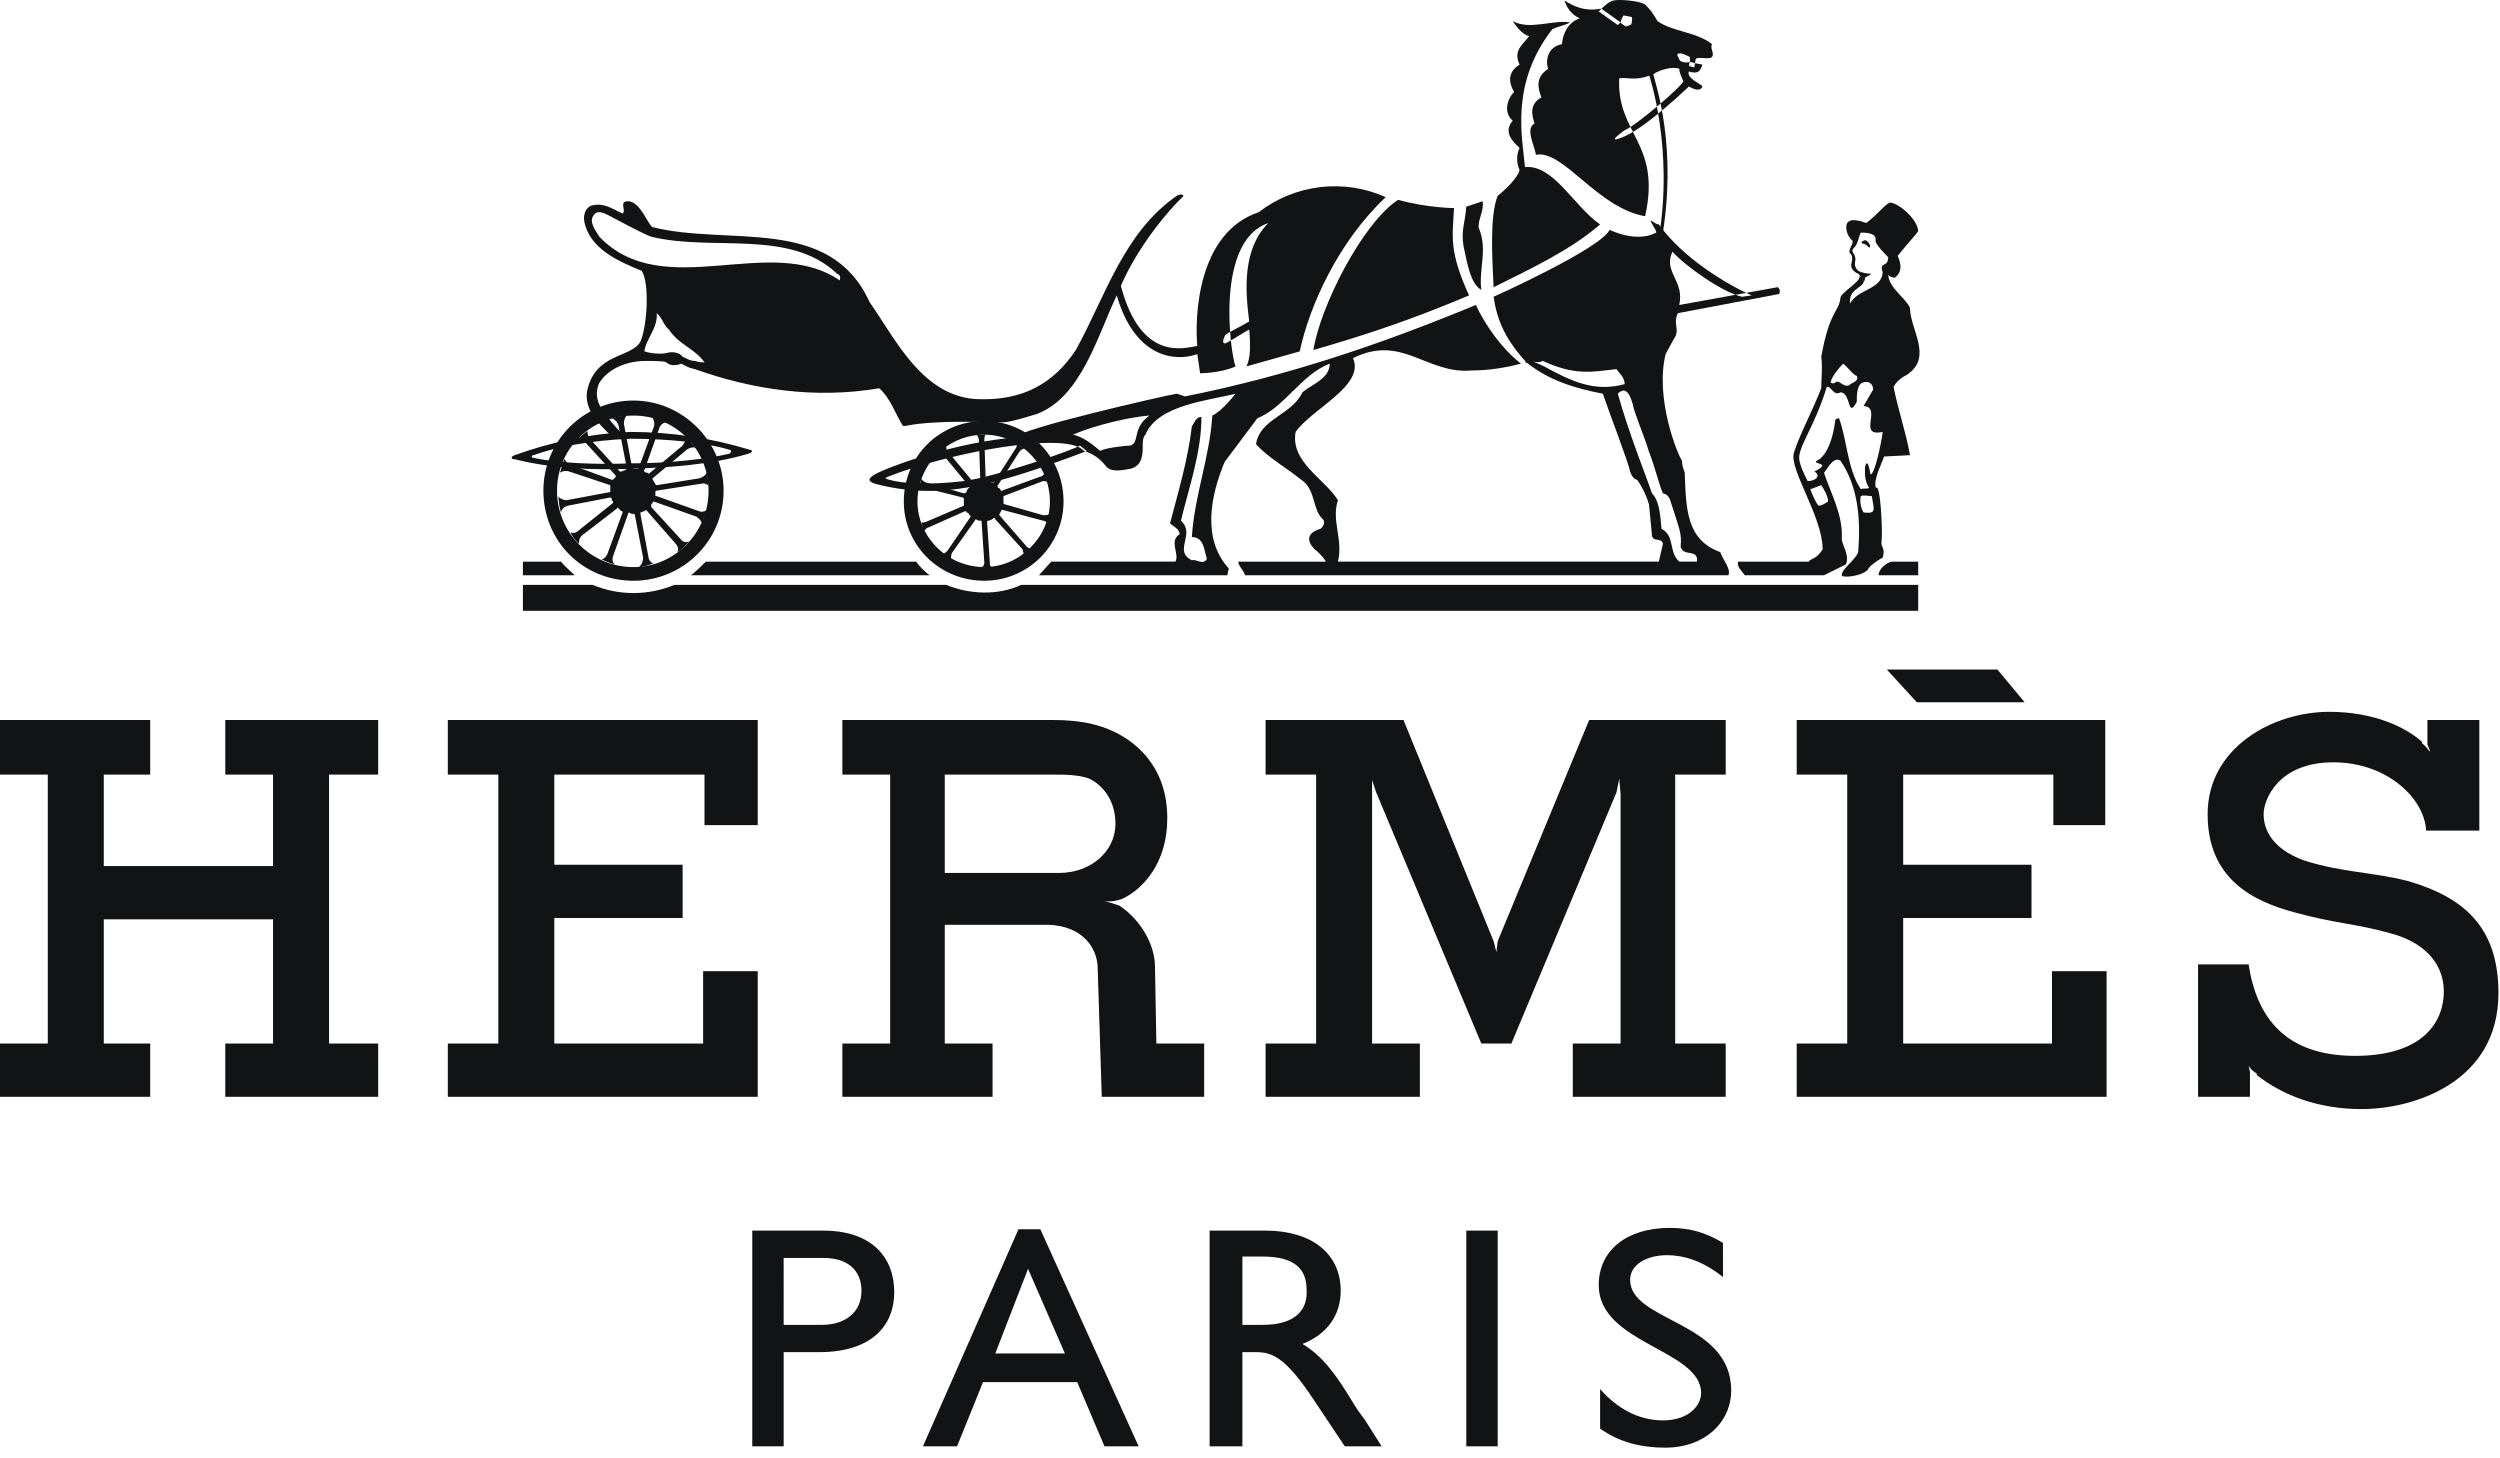 <svg width="96" height="56" viewBox="0 0 96 56" fill="none" xmlns="http://www.w3.org/2000/svg">
<path fill-rule="evenodd" clip-rule="evenodd" d="M0 27.648H5.768V29.745H3.985V33.258H10.485V29.745H8.651V27.648H14.522V29.745H12.635V40.073H14.522V42.118H8.651V40.073H10.485V35.302H3.985V40.073H5.768V42.118H0V40.073H1.835V29.745H0V27.648ZM68.993 27.648H80.842V31.686H78.849V29.745H73.082V33.206H78.01V35.25H73.082V40.073H78.797V37.295H80.893V42.118H68.993V40.073H70.933V29.745H68.993V27.648ZM17.196 27.648H29.097V31.686H27.052V29.745H21.285V33.206H26.213V35.25H21.285V40.073H27V37.295H29.097V42.118H17.196V40.073H19.136V29.745H17.196V27.648ZM72.453 25.709H76.7L77.748 26.967H73.607L72.453 25.709ZM92.48 33.835C91.011 33.467 90.016 33.52 88.495 33.048C87.184 32.577 86.923 31.79 86.923 31.265C86.923 30.689 87.499 29.273 89.596 29.273C91.694 29.273 93.109 30.689 93.162 31.894H95.206V27.648H93.213V28.593L93.319 28.854C93.265 28.854 93.213 28.697 93.004 28.54V28.488C92.427 27.963 91.222 27.334 89.439 27.334C87.29 27.334 84.773 28.697 84.773 31.265C84.773 33.782 86.555 34.621 88.129 35.04C89.649 35.46 90.435 35.46 91.745 35.826C93.004 36.141 93.843 36.927 93.843 38.081C93.843 39.129 93.162 40.545 90.435 40.545C87.761 40.545 86.66 39.077 86.346 37.032H84.405V42.117H86.398V41.173L86.346 40.911C86.346 40.911 86.398 41.068 86.66 41.225V41.279C87.655 42.065 89.019 42.589 90.696 42.589C92.636 42.589 95.94 41.593 95.94 38.133C95.94 35.618 94.629 34.464 92.48 33.835ZM64.327 40.073V29.745H66.267V27.648H61.024L57.512 36.141L57.46 36.561L57.355 36.141L53.894 27.648H48.599V29.745H50.539V40.073H48.599V42.118H54.523V40.073H52.688V29.955L52.846 30.428L56.883 40.073H58.037L62.073 30.428L62.178 29.902L62.23 30.479V40.073H60.395V42.118H66.267V40.073H64.327ZM22.072 22.091H20.079V21.567H21.548C21.6 21.672 21.914 21.934 22.072 22.091ZM72.139 22.091C72.139 21.882 72.348 21.672 72.611 21.567H73.659V22.091H72.139ZM39.215 22.458C38.324 22.878 37.223 22.825 36.331 22.458H25.899C25.401 22.666 24.866 22.773 24.326 22.773C23.786 22.773 23.252 22.666 22.753 22.458H20.079V23.454H73.659V22.458H39.215ZM26.528 22.091C26.686 21.986 27.052 21.62 27.104 21.567H35.178C35.283 21.725 35.545 21.987 35.702 22.091H26.528ZM37.8 21.776C39.163 21.776 40.316 20.623 40.316 19.26C40.316 17.845 39.163 16.691 37.8 16.691C37.119 16.692 36.466 16.963 35.984 17.445C35.503 17.926 35.232 18.579 35.231 19.26C35.231 20.623 36.384 21.776 37.8 21.776V22.301C36.069 22.301 34.706 20.938 34.706 19.26C34.706 17.53 36.069 16.167 37.8 16.167C39.477 16.167 40.84 17.53 40.84 19.26C40.839 20.066 40.519 20.839 39.949 21.41C39.379 21.98 38.606 22.3 37.8 22.301V21.776ZM27.786 18.841C27.786 16.953 26.213 15.381 24.326 15.381C22.386 15.381 20.866 16.953 20.866 18.841C20.866 20.781 22.386 22.301 24.326 22.301C26.213 22.301 27.786 20.781 27.786 18.841H27.209C27.209 20.466 25.898 21.777 24.326 21.777C23.94 21.778 23.558 21.702 23.201 21.555C22.845 21.407 22.521 21.191 22.248 20.919C21.976 20.646 21.759 20.322 21.612 19.965C21.465 19.609 21.389 19.227 21.39 18.841C21.39 17.216 22.701 15.958 24.326 15.958C24.704 15.957 25.08 16.03 25.43 16.175C25.781 16.32 26.099 16.532 26.367 16.8C26.635 17.068 26.847 17.386 26.992 17.736C27.136 18.087 27.21 18.462 27.209 18.841H27.786Z" fill="#121314"/>
<path fill-rule="evenodd" clip-rule="evenodd" d="M39.425 20.99L38.377 19.784V19.732C38.429 19.68 38.429 19.627 38.481 19.575L40.054 19.994C40.106 19.994 40.211 20.046 40.211 20.099C40.211 20.046 40.264 19.837 40.316 19.732C40.264 19.784 40.158 19.784 40.054 19.784L38.586 19.365C38.533 19.365 38.533 19.312 38.533 19.312V19.05L40.054 18.473C40.054 18.473 40.211 18.473 40.211 18.525C40.211 18.473 40.106 18.211 40.106 18.159C40.106 18.211 40.001 18.316 39.949 18.316L40.054 18.263L38.481 18.84C38.481 18.892 38.481 18.84 38.429 18.84C38.427 18.813 38.415 18.787 38.396 18.768C38.377 18.748 38.351 18.737 38.324 18.735C38.324 18.682 38.271 18.63 38.324 18.63L39.163 17.319C39.215 17.267 39.32 17.214 39.372 17.214C39.319 17.214 39.11 17.057 39.005 17.004C39.058 17.004 39.058 17.162 39.005 17.214L38.166 18.525H38.062C38.062 18.525 37.956 18.473 37.904 18.473C37.904 18.473 37.851 18.473 37.851 18.42L37.799 16.9C37.799 16.795 37.799 16.69 37.904 16.69H37.485C37.538 16.69 37.59 16.847 37.59 16.9L37.643 18.42C37.643 18.473 37.59 18.473 37.59 18.473C37.59 18.473 37.485 18.525 37.432 18.578C37.432 18.578 37.38 18.578 37.38 18.525L36.384 17.319C36.331 17.267 36.331 17.162 36.331 17.109C36.279 17.162 36.069 17.319 36.017 17.372C36.069 17.372 36.175 17.424 36.227 17.477L37.223 18.682V18.735C37.17 18.735 37.117 18.84 37.117 18.892C37.117 18.892 37.065 18.945 37.012 18.945L35.545 18.525C35.44 18.473 35.387 18.42 35.387 18.368C35.387 18.42 35.282 18.682 35.282 18.735C35.282 18.735 35.44 18.682 35.492 18.735L36.96 19.102C37.012 19.102 37.012 19.154 37.012 19.154V19.417L35.545 20.046C35.492 20.046 35.387 20.098 35.387 20.046C35.387 20.098 35.44 20.308 35.492 20.413C35.492 20.36 35.597 20.256 35.649 20.256L37.065 19.626C37.117 19.626 37.117 19.679 37.117 19.679C37.17 19.679 37.223 19.731 37.223 19.784C37.275 19.784 37.275 19.837 37.275 19.837L36.384 21.147C36.331 21.2 36.279 21.252 36.226 21.252C36.279 21.305 36.488 21.462 36.541 21.462C36.488 21.462 36.541 21.304 36.541 21.252L37.432 19.994C37.432 19.941 37.484 19.941 37.484 19.941C37.537 19.994 37.589 19.994 37.642 19.994C37.694 19.994 37.694 19.994 37.694 20.046L37.799 21.619C37.799 21.672 37.746 21.776 37.694 21.776H38.113C38.008 21.776 38.008 21.672 38.008 21.567L37.904 20.046C37.904 19.994 37.956 19.994 37.956 19.994C38.008 19.994 38.113 19.941 38.166 19.889C38.166 19.889 38.218 19.889 38.218 19.941L39.267 21.095C39.267 21.147 39.319 21.252 39.319 21.305L39.581 21.043C39.529 21.096 39.425 20.99 39.425 20.99ZM24.221 16.848C25.689 16.848 27.157 17.006 27.996 17.268C28.1 17.268 28.1 17.372 27.996 17.425C27.104 17.635 25.636 17.792 24.273 17.792C22.91 17.845 21.442 17.792 20.498 17.582C20.394 17.582 20.394 17.477 20.498 17.477C21.338 17.163 22.753 16.901 24.221 16.848V16.586C22.648 16.639 21.075 17.006 19.765 17.478C19.607 17.53 19.607 17.635 19.765 17.635C21.233 18.002 22.753 18.055 24.273 18.002C25.741 17.949 27.314 17.845 28.73 17.425C28.939 17.372 28.887 17.268 28.782 17.268C27.303 16.817 25.767 16.588 24.221 16.586V16.848Z" fill="#121314"/>
<path fill-rule="evenodd" clip-rule="evenodd" d="M39.792 15.905C39.425 16.01 38.795 16.219 38.481 16.219C38.219 16.219 36.909 16.167 36.017 16.219C34.811 16.271 34.706 16.429 34.654 16.324C34.392 15.905 34.182 15.276 33.763 14.909C31.299 15.328 28.887 14.961 26.686 14.175V13.86C26.843 13.913 26.948 13.913 27.052 13.913C26.686 13.389 26.056 13.231 25.689 12.654C25.479 12.497 25.427 12.182 25.217 12.025C25.27 12.602 24.798 13.021 24.745 13.493C25.06 13.598 25.479 13.598 25.637 13.545C25.846 13.493 26.109 13.545 26.214 13.703C26.371 13.755 26.476 13.86 26.686 13.86V14.175C26.423 14.122 26.371 14.07 26.161 13.965C25.899 14.07 25.69 14.018 25.584 13.913C25.532 13.86 25.008 13.86 24.798 13.86C24.116 13.86 23.383 14.122 23.015 14.699C22.858 15.014 22.91 15.381 23.068 15.643C23.173 15.8 23.645 16.482 23.959 16.691L23.539 16.796C22.91 16.219 22.438 15.695 22.544 15.014C22.858 13.546 24.221 13.755 24.588 13.127C24.85 12.55 24.955 10.872 24.64 10.4C23.749 10.033 22.649 9.561 22.438 8.513C22.386 8.251 22.491 7.936 22.753 7.884C23.225 7.779 23.539 8.041 23.907 8.198C24.064 8.093 23.749 7.727 24.116 7.727C24.588 7.727 24.902 8.67 25.06 8.723L25.008 9.09C24.693 8.985 23.539 8.356 23.435 8.303C23.225 8.198 22.963 8.041 22.806 8.251C22.596 8.513 22.858 8.828 23.015 9.09C25.479 11.658 29.569 8.932 32.242 10.767C32.295 10.61 32.242 10.557 32.137 10.505C30.302 8.775 27.366 9.667 25.008 9.09L25.06 8.723C27.996 9.457 31.876 8.251 33.396 11.607C34.392 13.022 35.44 15.276 37.589 15.329C39.319 15.381 40.473 14.7 41.312 13.441C42.465 11.345 43.147 8.933 45.191 7.517C45.401 7.412 45.506 7.517 45.401 7.57C44.405 8.566 43.513 9.877 43.042 10.978C43.828 13.966 45.558 13.337 45.977 13.284C45.872 12.183 45.977 8.933 48.337 8.147C49.021 7.619 49.837 7.287 50.695 7.185C51.553 7.084 52.423 7.217 53.212 7.57C51.377 9.3 50.277 11.764 49.91 13.494L47.865 14.07C48.022 13.756 48.022 13.232 47.97 12.655C47.761 12.76 47.551 12.917 47.079 13.179C46.869 13.232 47.026 12.917 47.026 12.917C47.026 12.813 47.55 12.603 47.97 12.341C47.812 11.135 47.708 9.562 48.703 8.566C46.659 9.248 47.236 13.546 47.445 14.071C46.868 14.333 46.083 14.333 46.083 14.333L45.977 13.599C45.086 13.914 43.566 13.704 42.884 11.345C42.151 12.864 41.522 15.276 39.792 15.905ZM71.772 9.509C71.667 9.404 71.614 9.352 71.51 9.352C71.456 9.299 71.51 9.247 71.562 9.247C71.614 9.194 71.719 9.247 71.772 9.352C71.824 9.404 71.824 9.509 71.772 9.509Z" fill="#121314"/>
<path fill-rule="evenodd" clip-rule="evenodd" d="M24.85 19.627L25.951 20.886C26.056 20.991 26.056 21.148 26.003 21.201C26.161 21.148 26.371 20.886 26.475 20.781C26.422 20.833 26.213 20.834 26.161 20.728L25.008 19.47V19.365L25.06 19.312C25.06 19.26 25.112 19.26 25.112 19.26L26.737 19.837C26.895 19.942 26.947 20.047 26.947 20.099C27 19.994 27.104 19.68 27.157 19.575C27.104 19.628 26.947 19.68 26.842 19.628L25.217 19.051C25.165 19.051 25.165 19.051 25.165 18.999V18.893C25.165 18.841 25.217 18.841 25.217 18.841L26.895 18.579C27.104 18.526 27.209 18.631 27.209 18.684C27.209 18.579 27.157 18.212 27.157 18.107C27.157 18.16 27.052 18.317 26.842 18.369L25.217 18.631C25.165 18.631 25.165 18.579 25.165 18.579C25.112 18.526 25.112 18.474 25.06 18.421V18.369L26.371 17.268C26.528 17.163 26.685 17.163 26.737 17.216C26.633 17.11 26.423 16.848 26.318 16.744C26.371 16.796 26.318 16.953 26.213 17.11L24.955 18.159C24.902 18.212 24.902 18.212 24.902 18.159C24.85 18.159 24.797 18.159 24.745 18.106C24.745 18.106 24.693 18.054 24.745 18.054L25.322 16.429C25.341 16.373 25.376 16.323 25.423 16.286C25.469 16.249 25.525 16.226 25.584 16.219C25.479 16.167 25.112 16.009 25.007 16.009C25.059 16.009 25.165 16.219 25.112 16.376L24.535 17.949C24.535 18.002 24.483 18.002 24.483 18.002H24.325L24.272 17.949L23.958 16.271C23.958 16.062 24.063 15.957 24.063 15.957C23.958 15.957 23.643 16.01 23.486 16.062C23.538 16.062 23.696 16.167 23.748 16.324L24.063 17.949C24.063 18.002 24.063 18.002 24.01 18.055C23.958 18.055 23.906 18.107 23.853 18.107H23.8L22.649 16.848C22.544 16.691 22.544 16.534 22.596 16.534C22.491 16.586 22.229 16.796 22.177 16.901C22.23 16.901 22.387 16.901 22.492 17.006L23.645 18.264V18.317L23.54 18.422H23.488L21.915 17.845C21.757 17.793 21.653 17.636 21.705 17.583C21.6 17.741 21.548 18.055 21.495 18.16C21.548 18.107 21.705 18.055 21.862 18.107L23.435 18.631V18.893L21.757 19.208C21.6 19.208 21.443 19.103 21.443 19.05C21.443 19.208 21.496 19.575 21.548 19.68C21.548 19.627 21.601 19.47 21.81 19.418L23.435 19.103C23.435 19.103 23.488 19.103 23.488 19.155C23.488 19.208 23.488 19.208 23.54 19.261V19.313L22.23 20.361C22.072 20.519 21.915 20.466 21.915 20.414C21.915 20.571 22.177 20.834 22.23 20.886C22.23 20.834 22.23 20.676 22.335 20.571L23.698 19.523C23.698 19.47 23.698 19.47 23.75 19.523L23.855 19.628C23.908 19.628 23.908 19.628 23.908 19.681L23.331 21.253C23.278 21.41 23.122 21.515 23.069 21.463C23.174 21.515 23.489 21.672 23.646 21.672C23.541 21.672 23.489 21.515 23.541 21.358L24.118 19.733C24.118 19.733 24.118 19.681 24.171 19.681C24.223 19.733 24.275 19.733 24.328 19.733C24.328 19.733 24.38 19.733 24.38 19.785L24.695 21.41C24.695 21.62 24.59 21.725 24.538 21.777C24.695 21.777 25.01 21.672 25.115 21.62C25.062 21.672 24.905 21.515 24.905 21.41L24.591 19.732V19.68C24.643 19.68 24.696 19.627 24.748 19.627C24.798 19.575 24.798 19.575 24.85 19.627ZM71.038 9.718C70.984 9.666 71.038 9.614 71.038 9.561C71.09 9.403 71.142 9.403 71.142 9.247C70.88 9.037 70.827 8.617 70.984 8.513C71.142 8.355 71.666 8.565 71.666 8.565C72.138 8.198 72.296 7.936 72.558 7.779C72.924 7.779 73.658 8.46 73.658 8.88C73.553 9.037 73.291 9.299 72.872 9.823C73.029 10.19 73.029 10.453 72.767 10.662C72.715 10.662 72.609 10.662 72.504 10.557C72.558 11.081 73.134 11.396 73.344 11.816C73.344 12.655 74.235 13.703 73.239 14.384C73.029 14.489 72.819 14.646 72.715 14.856C72.872 15.695 73.187 16.586 73.344 17.478L72.348 17.53C72.244 17.845 71.929 18.421 72.034 18.736C72.034 18.736 71.981 18.683 72.087 18.736C72.245 18.946 72.296 20.676 72.245 20.833C72.245 21.043 72.402 21.043 72.297 21.41C72.192 21.462 71.773 21.724 71.72 21.882C71.457 22.144 70.724 22.197 70.724 22.091C70.724 21.829 71.248 21.514 71.354 21.2C71.458 19.942 71.354 18.683 70.672 17.687C70.41 17.53 70.2 17.949 70.042 18.159C70.305 18.945 70.777 19.784 70.724 20.675C70.724 20.938 71.039 21.305 70.882 21.671L70.042 22.091H67.001C66.897 21.933 66.687 21.776 66.74 21.567H69.465C69.465 21.462 69.728 21.514 69.99 21.095C69.99 19.837 68.678 18.002 68.889 17.372C69.151 16.586 69.518 15.957 69.937 14.909L70.147 14.856C69.675 16.429 68.993 17.216 69.098 17.687C69.151 17.949 69.256 18.159 69.413 18.474L69.518 18.788C69.57 18.945 69.727 19.312 69.832 19.417C69.99 19.417 70.095 19.312 70.199 19.26C70.199 19.05 70.041 18.788 69.936 18.63L69.518 18.788L69.413 18.474C69.727 18.474 69.936 18.264 69.675 18.106C70.409 17.74 69.518 17.844 69.779 17.687C70.199 17.478 70.409 16.691 70.461 16.219C70.461 16.114 70.513 16.062 70.619 16.062C70.933 16.901 70.933 18.002 71.457 18.788V19.05C71.405 19.26 71.457 19.522 71.562 19.679C72.034 19.731 71.982 19.626 71.877 19.05C71.772 19.05 71.562 18.998 71.457 19.05V18.788C71.511 18.735 71.72 18.788 71.772 18.735C71.614 18.474 71.614 18.264 71.614 18.002C71.614 17.844 71.719 17.53 71.824 18.212C71.982 18.264 72.244 17.005 72.296 16.586C71.3 16.796 72.296 15.643 71.562 15.591L71.929 14.961C71.929 14.752 71.772 14.594 71.51 14.699L71.3 14.437C71.142 14.384 70.986 14.122 70.776 13.965C70.619 14.122 70.357 14.437 70.304 14.646C70.252 14.699 70.409 14.751 70.462 14.699C70.62 14.542 70.724 14.856 70.986 14.804C71.09 14.699 71.405 14.646 71.3 14.437L71.51 14.699C71.3 14.804 71.3 15.171 71.3 15.433C70.933 16.115 71.09 15.066 70.671 15.066C70.409 15.224 70.304 14.804 70.147 14.856L69.937 14.909C69.937 14.542 69.99 14.123 69.937 13.703C70.252 11.921 70.619 11.973 70.671 11.449C70.671 11.239 71.457 10.82 71.406 10.61C71.458 10.61 71.563 10.768 71.563 10.82C71.511 11.082 70.986 11.082 71.039 11.658C71.354 11.081 72.245 11.134 72.297 10.453C72.14 10.033 72.506 10.295 72.506 9.876C72.402 9.771 72.088 9.456 72.034 9.299C71.982 9.246 72.192 8.932 71.458 8.932C71.406 8.985 71.354 9.299 71.249 9.456C71.196 9.509 71.091 9.613 71.143 9.666C71.143 9.718 71.249 9.77 71.249 9.98C71.196 10.19 71.249 10.295 71.354 10.399C71.773 10.609 72.088 10.399 71.615 10.662C71.615 10.714 71.615 10.767 71.563 10.82C71.563 10.767 71.406 10.557 71.354 10.505C71.3 10.505 71.039 10.347 71.091 10.138C71.142 9.929 71.142 9.824 71.038 9.718ZM56.934 7.727C56.988 8.094 56.777 8.356 56.777 8.723C57.145 9.614 56.777 10.296 56.882 11.135C56.463 10.873 56.359 10.191 56.201 9.457C56.096 8.828 56.254 8.618 56.305 7.937L56.934 7.727ZM55.834 7.989C55.782 9.089 55.625 9.614 56.411 11.344C54.419 12.182 52.793 12.759 50.434 13.441C50.696 11.763 52.322 8.565 53.685 7.674C54.838 7.989 55.834 7.989 55.834 7.989Z" fill="#121314"/>
<path fill-rule="evenodd" clip-rule="evenodd" d="M50.696 20.309C50.172 20.466 50.172 20.781 50.486 21.096C50.696 21.252 50.906 21.515 50.906 21.567H47.551C47.551 21.725 47.708 21.829 47.813 22.091H66.371C66.476 21.829 66.162 21.514 66.057 21.2C64.746 20.728 64.746 19.523 64.694 18.159C64.694 18.106 64.589 17.949 64.589 17.687C64.431 17.478 63.541 15.328 63.959 13.598L64.274 13.021C64.536 12.654 64.221 12.444 64.431 12.025L68.311 11.291C68.363 11.238 68.363 11.081 68.259 11.029C68.311 11.029 68.259 10.977 68.259 11.029L64.484 11.711C64.693 10.767 63.855 10.452 64.221 9.666C64.745 10.242 66.162 11.238 66.896 11.396L67.263 11.344C66.319 10.925 64.642 9.928 63.699 8.618C63.593 8.618 63.488 8.513 63.384 8.46C63.384 8.565 63.646 8.88 63.593 8.932C63.593 8.932 62.964 9.352 61.81 8.827C61.444 9.561 57.355 11.396 57.355 11.396C57.512 12.55 58.037 13.283 58.612 13.913C58.666 14.017 58.455 13.807 58.612 13.913C59.452 14.594 60.447 14.909 61.549 15.118C61.758 15.747 62.544 17.792 62.597 18.106C62.702 18.421 62.86 18.421 62.86 18.421C62.965 18.526 63.331 19.207 63.331 19.469L63.437 20.57C63.489 20.832 63.803 20.623 63.856 20.885L63.699 21.566H64.485C64.065 21.2 64.327 20.57 63.803 20.308C63.75 19.679 63.699 19.207 63.436 18.945C63.227 18.316 62.544 16.638 62.125 15.118L62.387 14.751C61.233 15.065 60.343 14.646 59.294 14.069C58.508 13.702 58.98 14.016 59.241 13.859C60.5 14.436 61.129 14.279 62.072 14.174C62.178 14.332 62.387 14.489 62.387 14.751L62.125 15.118C62.387 14.856 62.596 15.013 62.753 15.747C62.964 16.376 63.173 16.847 63.33 17.372C63.54 17.896 63.698 18.578 63.855 18.945C63.855 18.945 64.012 18.945 64.117 19.154C64.484 20.308 64.588 20.465 64.536 20.989C64.641 21.409 65.218 21.042 65.165 21.566H51.377C51.586 20.727 51.115 19.994 51.377 19.207C50.852 18.368 49.542 17.739 49.752 16.585C50.381 15.694 52.426 14.803 51.954 13.754C53.841 12.811 54.785 14.383 56.516 14.226C57.145 14.226 57.826 14.121 58.403 13.964C57.668 13.387 57.039 12.496 56.673 11.71C53.003 13.229 49.438 14.436 45.506 15.222L45.191 15.117C44.824 15.169 38.848 16.532 39.057 16.795C36.803 16.952 34.182 17.896 33.605 18.21C33.343 18.367 33.291 18.472 33.605 18.577C36.017 19.206 38.009 18.735 41.731 17.319L41.469 17.109C41.26 17.266 38.219 18.315 37.013 18.472C35.755 18.629 34.654 18.577 34.129 18.419C33.972 18.367 33.972 18.367 34.077 18.314C36.436 17.371 40.997 16.532 41.626 17.319C41.993 17.424 42.256 17.633 42.465 17.896C42.675 18.158 43.094 18.053 43.408 18.001C43.828 17.896 43.881 17.529 43.881 17.162L43.408 17.109C43.199 17.109 42.36 17.214 42.256 17.319C41.941 17.057 41.626 16.795 41.207 16.689C42.046 16.323 43.408 16.008 44.142 15.956C43.461 16.427 43.776 17.004 43.408 17.109L43.881 17.162C43.881 16.952 43.881 16.795 43.986 16.69C44.458 15.537 46.449 15.379 47.445 15.117C47.445 15.117 46.922 15.799 46.554 15.956C46.449 17.581 45.873 18.997 45.767 20.622C46.239 20.622 46.239 21.146 46.345 21.461C46.187 21.723 45.977 21.461 45.767 21.514C45.034 21.147 45.925 20.518 45.348 19.994C45.663 18.683 46.135 17.372 46.135 16.009C45.925 16.009 45.873 16.219 45.767 16.376C45.61 17.686 45.243 18.892 44.929 20.098C45.034 20.203 45.297 20.307 45.297 20.517C44.877 20.779 45.297 21.251 45.139 21.565H40.368L39.896 22.089H47.131L47.183 21.827C46.135 20.674 46.502 18.996 47.026 17.738L48.284 16.061C49.333 15.641 49.962 14.383 51.063 13.964C51.063 14.541 50.381 14.75 50.014 15.065C49.595 15.956 48.388 16.061 48.231 17.057C48.703 17.581 49.386 17.948 49.962 18.42C50.538 18.787 50.381 19.573 50.801 19.941C50.907 20.047 50.801 20.257 50.696 20.309Z" fill="#121314"/>
<path fill-rule="evenodd" clip-rule="evenodd" d="M58.718 1.383C58.508 1.698 58.088 1.907 58.351 2.484C57.826 2.799 57.983 3.271 58.141 3.533C57.878 3.795 57.721 4.319 58.089 4.634C57.669 5.106 58.194 5.525 58.351 5.682C58.141 6.154 58.351 6.521 58.351 6.521C58.298 6.835 57.721 7.36 57.512 7.517C57.197 8.303 57.302 9.929 57.354 11.03C58.822 10.296 60.29 9.614 61.444 8.618C60.447 7.936 59.66 6.311 58.56 6.416C58.455 5.263 57.983 3.218 59.609 1.121C59.818 1.016 60.132 0.964 60.29 0.859C59.609 0.754 58.718 1.173 58.089 0.806C58.089 0.807 58.403 1.331 58.718 1.383Z" fill="#121314"/>
<path fill-rule="evenodd" clip-rule="evenodd" d="M62.23 0.859C62.23 0.911 62.439 1.016 62.439 1.016C62.439 1.016 62.65 0.964 62.65 0.911C62.65 0.859 62.702 0.702 62.65 0.649C62.596 0.649 62.439 0.597 62.335 0.597C62.335 0.597 62.23 0.807 62.23 0.859L62.125 0.964L61.391 0.44L61.496 0.334C61.496 0.334 61.81 0.02 61.968 0.02C62.125 -0.033 62.964 0.02 63.174 0.177C63.331 0.334 63.437 0.439 63.646 0.806C64.222 1.225 65.166 1.225 65.743 1.697C65.638 1.854 65.9 2.116 65.691 2.221C65.533 2.274 65.166 2.169 65.114 2.274L65.061 2.588L64.851 2.535C64.851 2.535 64.956 2.169 64.851 2.169C64.746 2.116 64.537 2.011 64.432 2.064C64.379 2.116 64.432 2.169 64.485 2.273C64.485 2.378 64.747 2.431 64.904 2.378L65.114 2.431L65.376 2.483C65.271 2.745 65.219 2.85 64.852 2.745C64.747 3.007 65.324 3.217 65.376 3.322C65.323 3.427 65.219 3.532 64.852 3.322C64.852 3.322 63.331 4.79 62.44 5.21C61.496 5.629 62.388 5 62.388 5C62.807 4.843 64.642 3.27 64.642 3.113C64.589 3.008 64.485 2.799 64.485 2.641C64.222 2.536 63.699 2.693 63.488 2.85C63.593 3.322 64.432 5.682 63.803 9.247L63.699 9.142C64.274 5.682 63.331 2.903 63.331 2.903C62.807 3.113 62.439 2.956 62.178 3.008C62.073 5.157 63.803 5.472 63.173 8.303C61.339 7.989 60.028 5.734 58.98 5.944C58.926 5.577 58.56 4.948 58.926 4.738C58.822 4.424 58.717 4.004 59.189 3.742C59.031 3.323 58.98 2.956 59.451 2.642C59.346 2.379 59.398 1.803 59.975 1.698C60.028 1.226 60.237 0.859 60.657 0.702C60.185 0.492 60.08 0.02 60.08 0.02C60.499 0.283 60.866 0.439 61.496 0.334L62.23 0.859ZM44.405 40.073L44.352 37.138C44.352 36.246 43.776 35.302 42.989 34.778C42.832 34.725 42.57 34.62 42.36 34.62C42.57 34.62 42.832 34.62 43.094 34.515C43.881 34.148 44.824 33.152 44.824 31.422C44.824 30.111 44.3 29.116 43.356 28.434C42.465 27.805 41.469 27.648 40.421 27.648H32.347V29.745H34.182V40.073H32.347V42.118H38.114V40.073H36.279V35.512H40.264C41.627 35.564 42.151 36.456 42.151 37.189L42.308 42.117H46.24V40.073L44.405 40.073ZM40.683 33.52H36.279V29.745H40.421C40.893 29.745 41.417 29.745 41.837 29.903C42.36 30.166 42.833 30.742 42.833 31.633C42.832 32.734 41.837 33.52 40.683 33.52ZM31.613 47.256C33.501 47.256 34.339 48.305 34.339 49.615C34.339 50.926 33.448 51.922 31.456 51.922H30.093V55.539H28.887V47.256L31.613 47.256ZM30.093 50.874H31.561C32.452 50.874 33.081 50.401 33.081 49.562C33.081 48.933 32.714 48.305 31.613 48.305H30.092L30.093 50.874ZM43.724 55.539H42.413L41.365 53.075H37.747L36.751 55.539H35.441L39.11 47.203H39.949L43.724 55.539ZM38.219 51.974H40.893L39.477 48.723L38.219 51.974ZM57.512 55.539H56.306V47.256H57.512V55.539ZM66.163 49.038C65.376 48.409 64.642 48.199 64.013 48.199C63.227 48.199 62.597 48.566 62.597 49.143C62.597 50.769 66.477 50.715 66.477 53.39C66.477 54.647 65.428 55.591 63.96 55.591C63.017 55.591 62.178 55.382 61.444 54.858V53.337C62.125 54.123 62.965 54.543 63.856 54.543C64.851 54.543 65.323 53.967 65.323 53.495C65.323 51.817 61.391 51.606 61.391 49.353C61.391 47.99 62.492 47.151 64.117 47.151C64.851 47.151 65.48 47.308 66.162 47.728L66.163 49.038ZM52.426 54.543C52.269 54.333 52.112 54.124 51.955 53.861C51.325 52.813 50.801 52.078 50.015 51.607C50.958 51.24 51.483 50.507 51.483 49.563C51.483 48.148 50.381 47.256 48.599 47.256H46.449V55.539H47.708V51.922H48.231C48.861 51.922 49.386 52.132 50.486 53.81L51.64 55.539H53.055L52.426 54.543ZM48.494 50.874H47.708V48.252H48.494C49.7 48.252 50.172 48.724 50.172 49.511C50.224 50.192 49.858 50.874 48.494 50.874Z" fill="#121314"/>
</svg>
